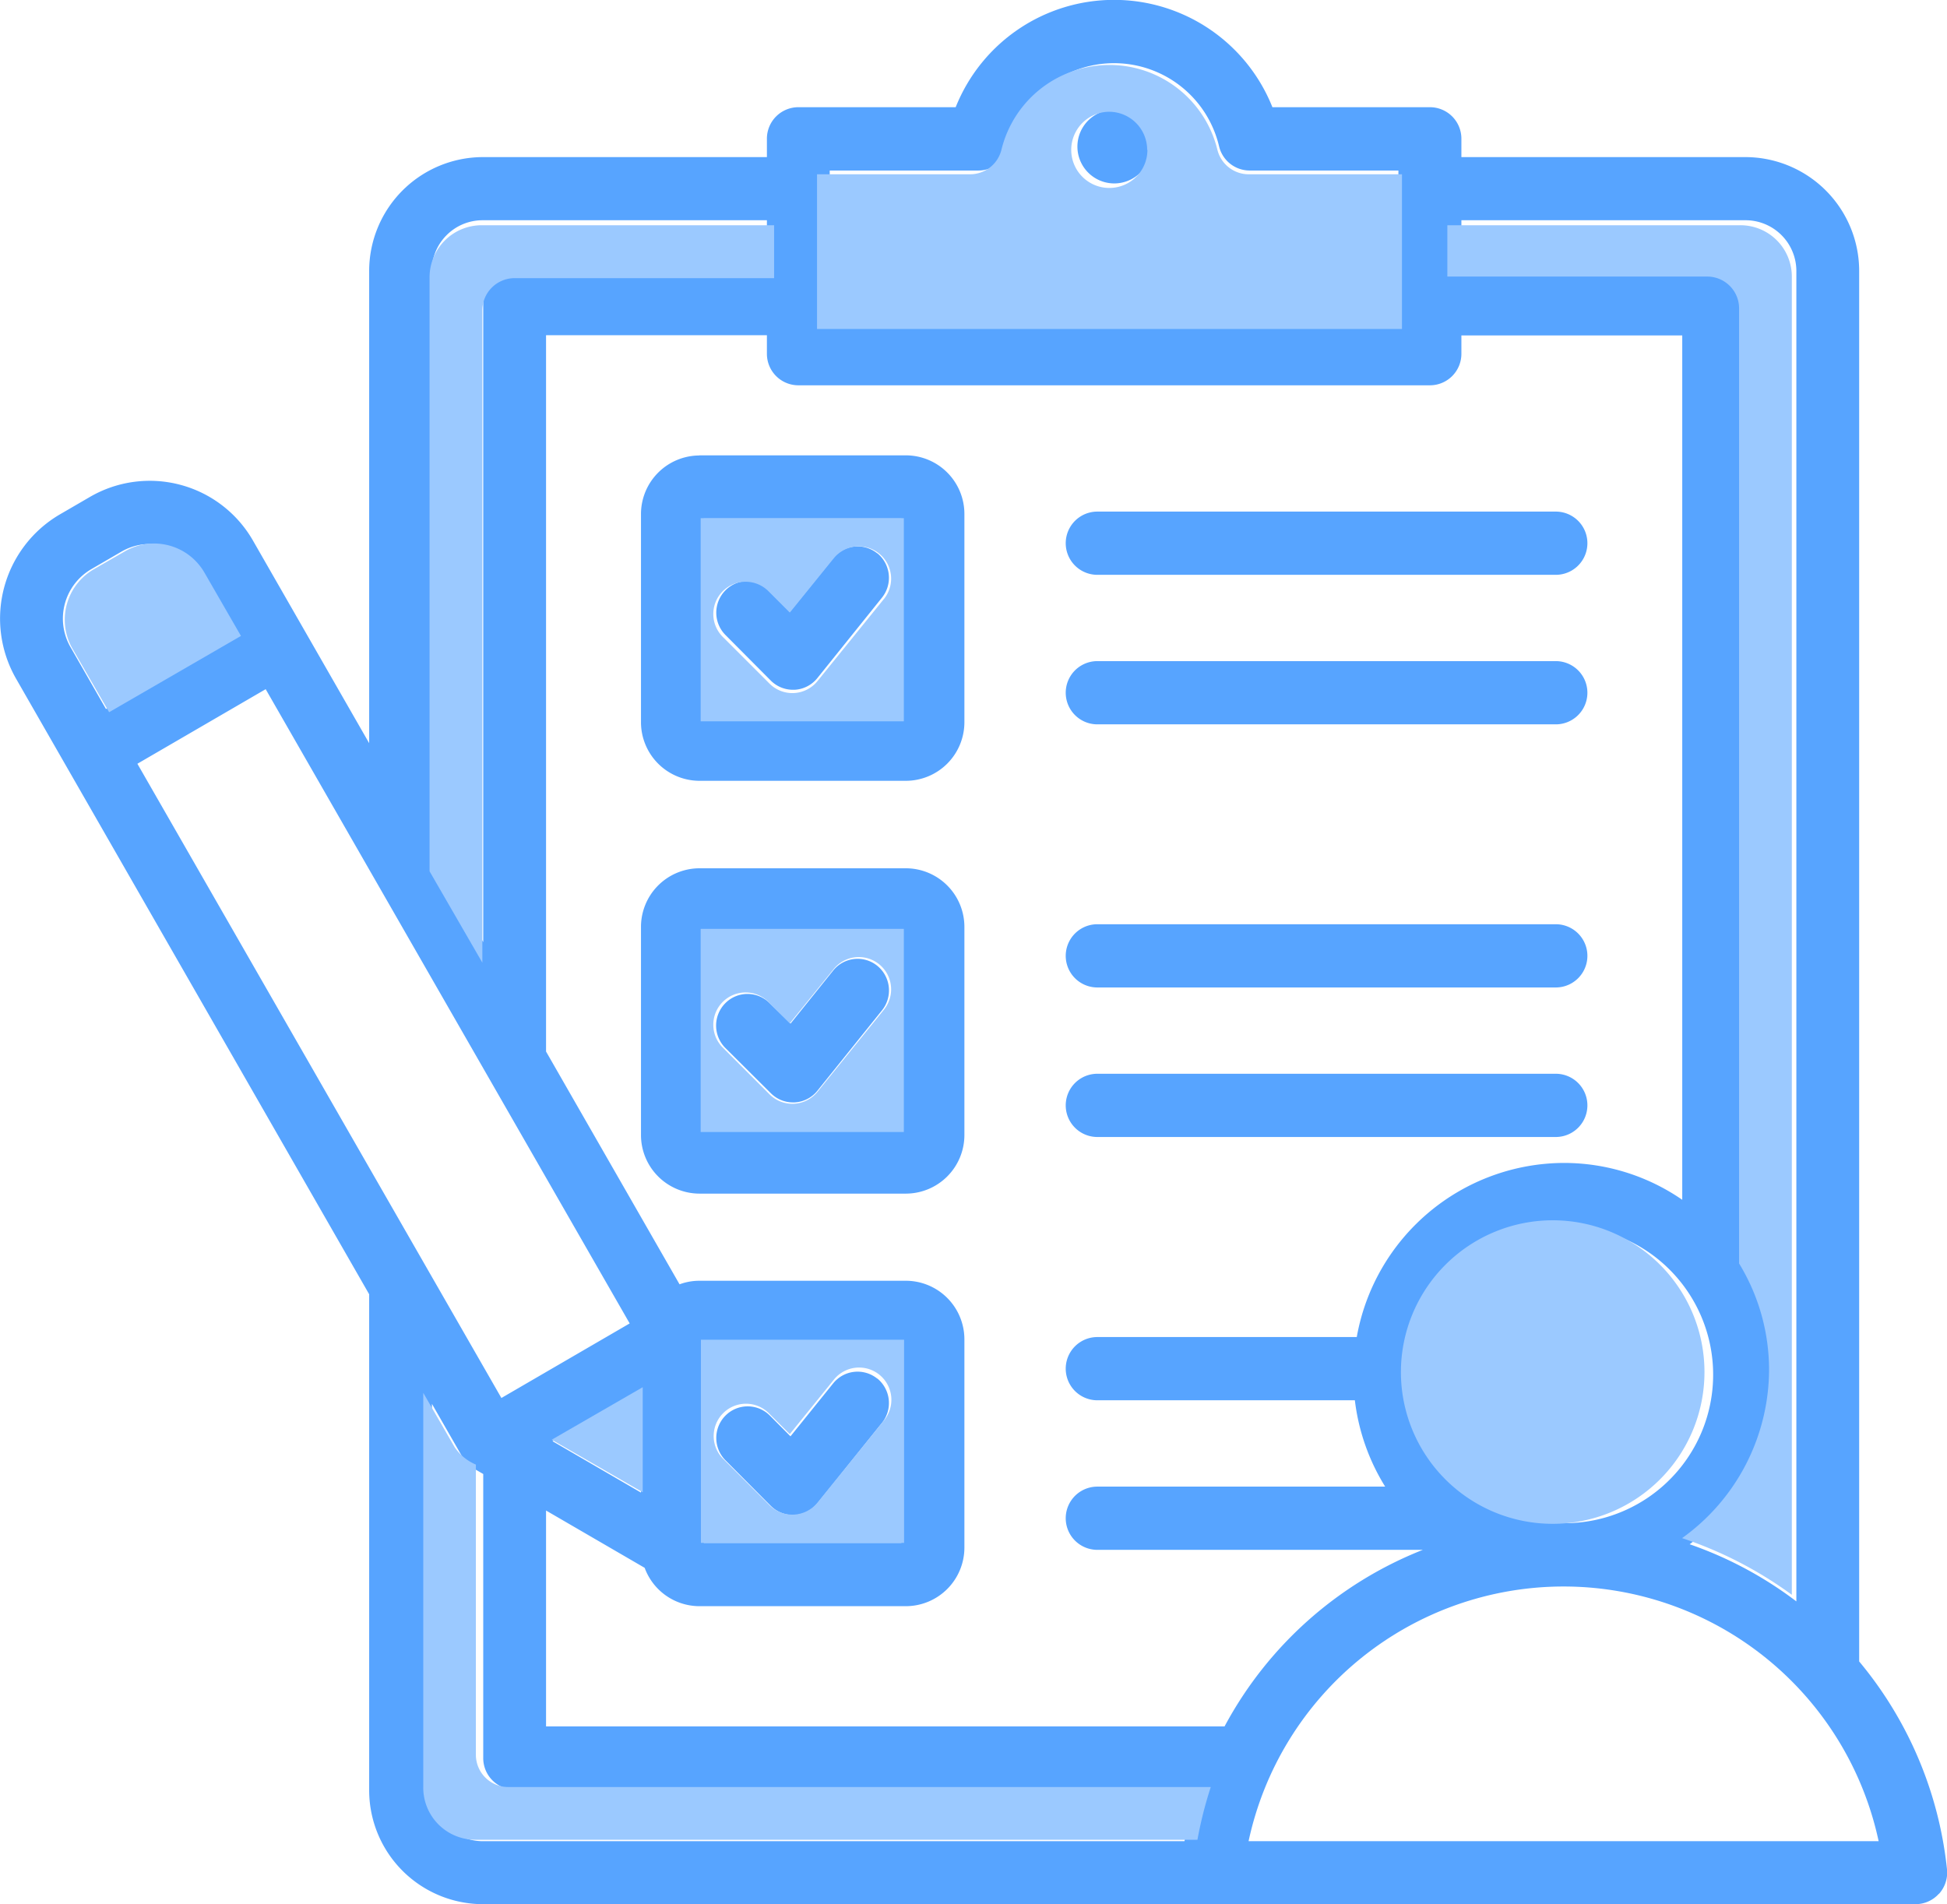 <svg xmlns="http://www.w3.org/2000/svg" width="46" height="44.996" viewBox="0 0 46 44.996">
  <g id="survey" transform="translate(-9.215 -15.296)">
    <g id="Group_6041" data-name="Group 6041" transform="translate(9.215 15.296)">
      <path id="Path_5240" data-name="Path 5240" d="M53.6,58.8a7.614,7.614,0,0,0-7.443-6.018h0A7.614,7.614,0,0,0,38.714,58.8Zm-32.986,0H37.2a9.24,9.24,0,0,1,.306-1.219H21.374a.744.744,0,0,1-.742-.747v-6.71l-.219-.127a.741.741,0,0,1-.272-.273l-.721-1.258V57.6A1.2,1.2,0,0,0,20.616,58.8ZM10.878,30.582l.841,1.467,3.031-1.762-.841-1.466a1.331,1.331,0,0,0-1.823-.492l-.719.418a1.353,1.353,0,0,0-.489,1.835Zm8.543,4.861,1.211,2.113V22.471a.744.744,0,0,1,.742-.747h5.96V20.5H20.616a1.2,1.2,0,0,0-1.2,1.2V35.443ZM30.512,51.751H25.843v-4.7h4.669Zm-6.153-3.617v2.429l-2.09-1.214ZM15.492,31.58l8.6,14.986-3.031,1.762-8.6-14.986ZM28.076,24.4H43a.744.744,0,0,0,.742-.747v-.432h5.218V43.645a4.92,4.92,0,0,0-2.8-.871,4.987,4.987,0,0,0-4.89,4.114H35.141a.747.747,0,0,0,0,1.494h6.084a4.989,4.989,0,0,0,.716,2.04h-6.8a.747.747,0,0,0,0,1.494h7.69a9.11,9.11,0,0,0-4.684,4.171H22.116v-5.1l2.33,1.354a1.38,1.38,0,0,0,1.291.906h4.879A1.385,1.385,0,0,0,32,51.857V46.946a1.385,1.385,0,0,0-1.379-1.388H25.738a1.356,1.356,0,0,0-.468.084l-3.154-5.5V23.217h5.218v.432A.744.744,0,0,0,28.076,24.4Zm.742-1.494H42.254V19.325H38.738a.743.743,0,0,1-.721-.572,2.549,2.549,0,0,0-4.962,0,.743.743,0,0,1-.721.572H28.818ZM46.159,51.286a3.509,3.509,0,1,0-3.487-3.509,3.5,3.5,0,0,0,3.487,3.509h0ZM43.738,20.5h6.718a1.2,1.2,0,0,1,1.2,1.2V53.134a9.078,9.078,0,0,0-2.521-1.35,5.017,5.017,0,0,0,1.309-6.543V22.471a.744.744,0,0,0-.742-.747h-5.96V20.5Zm11.287,39.54a.74.74,0,0,1-.552.248H20.616a2.692,2.692,0,0,1-2.679-2.7V45.877L9.593,31.329a2.852,2.852,0,0,1,1.032-3.876l.719-.418a2.812,2.812,0,0,1,3.85,1.038l2.743,4.783V21.708a2.692,2.692,0,0,1,2.679-2.7h6.718v-.432a.744.744,0,0,1,.742-.747h3.718a4.028,4.028,0,0,1,7.483,0H43a.744.744,0,0,1,.742.747v.432h6.718a2.692,2.692,0,0,1,2.68,2.7V54.553a9.153,9.153,0,0,1,2.075,4.913A.749.749,0,0,1,55.025,60.045Zm-27.6-18.915a.739.739,0,0,0,.525.219h.039a.741.741,0,0,0,.538-.276l1.526-1.9a.751.751,0,0,0-.11-1.051.739.739,0,0,0-1.043.111l-1.008,1.254L27.4,39a.738.738,0,0,0-1.049,0,.75.75,0,0,0,0,1.056Zm2.517,6.742a.75.75,0,0,1,.11,1.05l-1.526,1.9a.739.739,0,0,1-.538.276h-.039a.74.74,0,0,1-.525-.218L26.355,49.8a.75.75,0,0,1,0-1.056.739.739,0,0,1,1.049,0l.487.49L28.9,47.982A.739.739,0,0,1,29.942,47.871Zm5.2-18.989h10.83a.747.747,0,0,0,0-1.494H35.141a.747.747,0,0,0,0,1.494Zm0,3.533h10.83a.747.747,0,0,0,0-1.494H35.141a.747.747,0,0,0,0,1.494Zm-5.2-4.043a.75.75,0,0,1,.11,1.05l-1.526,1.9a.74.74,0,0,1-.538.276h-.039a.739.739,0,0,1-.525-.219L26.355,30.3a.75.75,0,0,1,0-1.056.738.738,0,0,1,1.049,0l.487.49L28.9,28.483A.738.738,0,0,1,29.942,28.372Zm-4.1,3.88v-4.7h4.669v4.7Zm-.1-6.193h4.879A1.385,1.385,0,0,1,32,27.446v4.911a1.385,1.385,0,0,1-1.379,1.388H25.738a1.385,1.385,0,0,1-1.379-1.388V27.446a1.385,1.385,0,0,1,1.379-1.388Zm9.4,16.106h10.83a.747.747,0,0,0,0-1.494H35.141a.747.747,0,0,0,0,1.494Zm0-3.533h10.83a.747.747,0,0,0,0-1.494H35.141a.747.747,0,0,0,0,1.494Zm-4.63-1.33V42H25.843V37.3ZM32,37.2v4.911a1.385,1.385,0,0,1-1.379,1.388H25.738a1.385,1.385,0,0,1-1.379-1.388V37.2a1.385,1.385,0,0,1,1.379-1.388h4.879A1.385,1.385,0,0,1,32,37.2Zm4.412-18.435a.871.871,0,1,1-.871-.877A.874.874,0,0,1,36.408,18.761Z" transform="translate(-9.215 -15.296)" fill="#57a4ff" fill-rule="evenodd"/>
    </g>
    <g id="Group_6042" data-name="Group 6042" transform="translate(10.742 16.823)">
      <path id="Path_5241" data-name="Path 5241" d="M220.6,37.546h13.82V33.891H230.8a.763.763,0,0,1-.742-.584,2.626,2.626,0,0,0-5.1,0,.763.763,0,0,1-.742.584H220.6Zm7.806-4.232a.9.9,0,1,1-.9-.9A.9.9,0,0,1,228.4,33.314Z" transform="translate(-202.824 -31.3)" fill="#9bc9ff" fill-rule="evenodd"/>
      <path id="Path_5242" data-name="Path 5242" d="M381.473,71.087V72.3h6.13a.752.752,0,0,1,.763.741V95.619a4.821,4.821,0,0,1,.708,2.515,4.911,4.911,0,0,1-2.055,3.974,9.452,9.452,0,0,1,2.593,1.339V72.281a1.214,1.214,0,0,0-1.23-1.194Z" transform="translate(-348.805 -67.292)" fill="#9bc9ff" fill-rule="evenodd"/>
      <path id="Path_5243" data-name="Path 5243" d="M120.51,88.511V73.1a.763.763,0,0,1,.763-.763h6.13V71.087h-6.91a1.231,1.231,0,0,0-1.23,1.23V86.352Z" transform="translate(-110.641 -67.292)" fill="#9bc9ff" fill-rule="evenodd"/>
      <path id="Path_5244" data-name="Path 5244" d="M120.51,372.295a1.146,1.146,0,0,1-.5-.41l-.742-1.285v9.331a1.231,1.231,0,0,0,1.23,1.229h17.061a9.4,9.4,0,0,1,.315-1.246h-16.6a.763.763,0,0,1-.763-.763v-6.856Z" transform="translate(-110.795 -339.217)" fill="#9bc9ff" fill-rule="evenodd"/>
      <path id="Path_5245" data-name="Path 5245" d="M369.974,329.235a3.586,3.586,0,1,0,3.586-3.586A3.59,3.59,0,0,0,369.974,329.235Z" transform="translate(-338.403 -298.343)" fill="#9bc9ff" fill-rule="evenodd"/>
      <path id="Path_5246" data-name="Path 5246" d="M190.615,357.7l1.037-1.281a.763.763,0,1,1,1.186.96l-1.57,1.941a.764.764,0,0,1-1.133.06l-1.1-1.1a.763.763,0,0,1,1.079-1.079Zm2.7,2.57v-4.8h-4.8v4.8Z" transform="translate(-173.482 -325.342)" fill="#9bc9ff" fill-rule="evenodd"/>
      <path id="Path_5247" data-name="Path 5247" d="M188.509,255.828h4.8v-4.8h-4.8Zm2.76-.951a.763.763,0,0,1-1.133.06l-1.1-1.1a.763.763,0,1,1,1.079-1.079l.5.5,1.037-1.281a.763.763,0,1,1,1.187.96Z" transform="translate(-173.482 -230.607)" fill="#9bc9ff" fill-rule="evenodd"/>
      <path id="Path_5248" data-name="Path 5248" d="M188.509,151.387h4.8v-4.8h-4.8Zm4.33-2.891-1.57,1.941a.763.763,0,0,1-1.133.06l-1.1-1.1a.763.763,0,1,1,1.079-1.079l.5.5,1.037-1.281a.763.763,0,0,1,1.187.96Z" transform="translate(-173.482 -135.871)" fill="#9bc9ff" fill-rule="evenodd"/>
      <path id="Path_5249" data-name="Path 5249" d="M29.39,155.164l-.865-1.5a1.374,1.374,0,0,0-1.875-.5l-.74.427a1.377,1.377,0,0,0-.5,1.875l.865,1.5Z" transform="translate(-25.224 -141.665)" fill="#9bc9ff" fill-rule="evenodd"/>
      <path id="Path_5250" data-name="Path 5250" d="M152.118,367.061l-2.15,1.241,2.15,1.241Z" transform="translate(-138.46 -335.811)" fill="#9bc9ff" fill-rule="evenodd"/>
    </g>
  </g>
</svg>
